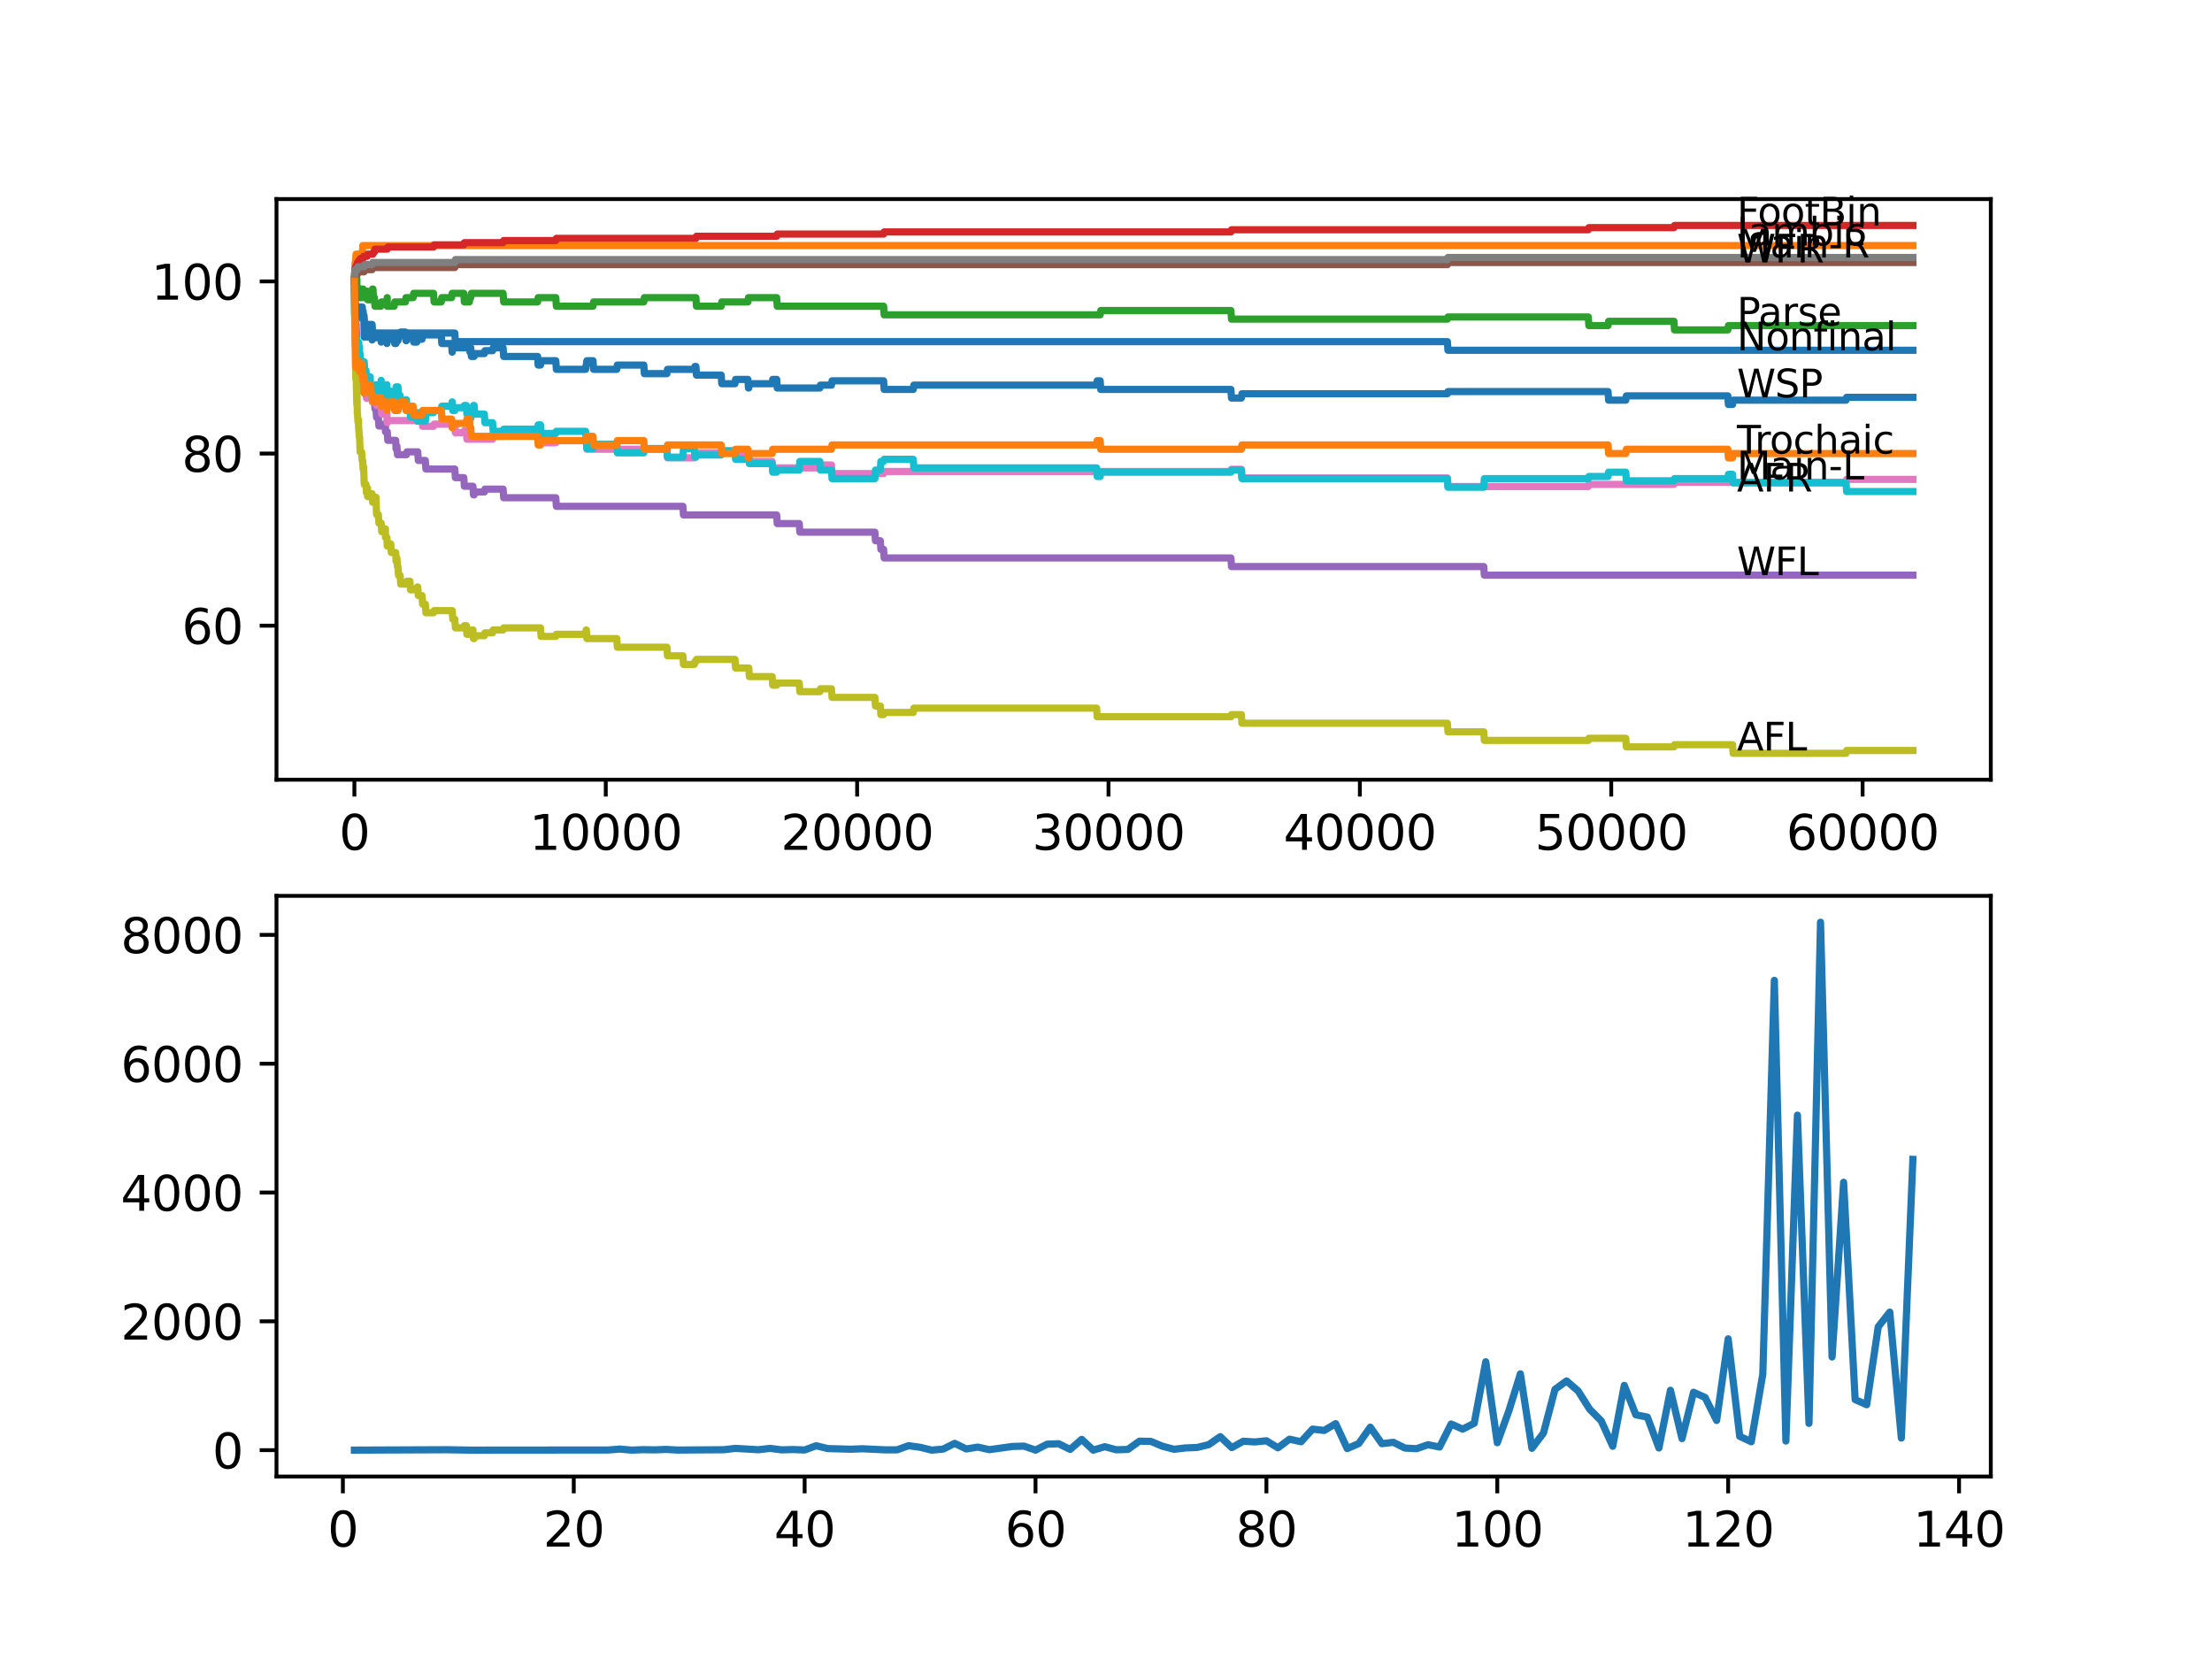 <?xml version="1.0" encoding="utf-8" standalone="no"?>
<!DOCTYPE svg PUBLIC "-//W3C//DTD SVG 1.1//EN"
  "http://www.w3.org/Graphics/SVG/1.1/DTD/svg11.dtd">
<svg xmlns:xlink="http://www.w3.org/1999/xlink" width="460.8pt" height="345.6pt" viewBox="0 0 460.8 345.6" xmlns="http://www.w3.org/2000/svg" version="1.1">
 <defs>
  <style type="text/css">*{stroke-linejoin: round; stroke-linecap: butt}</style>
 </defs>
 <g id="figure_1">
  <g id="patch_1">
   <path d="M 0 345.6 
L 460.8 345.6 
L 460.8 0 
L 0 0 
z
" style="fill: #ffffff"/>
  </g>
  <g id="axes_1">
   <g id="patch_2">
    <path d="M 57.6 162.432 
L 414.72 162.432 
L 414.72 41.472 
L 57.6 41.472 
z
" style="fill: #ffffff"/>
   </g>
   <g id="matplotlib.axis_1">
    <g id="xtick_1">
     <g id="line2d_1">
      <defs>
       <path id="m40bf2beaa7" d="M 0 0 
L 0 3.5 
" style="stroke: #000000; stroke-width: 0.8"/>
      </defs>
      <g>
       <use xlink:href="#m40bf2beaa7" x="73.827" y="162.432" style="stroke: #000000; stroke-width: 0.8"/>
      </g>
     </g>
     <g id="text_1">
      <!-- 0 -->
      <g transform="translate(70.646 177.03)scale(0.1 -0.1)">
       <defs>
        <path id="DejaVuSans-30" d="M 2034 4250 
Q 1547 4250 1301 3770 
Q 1056 3291 1056 2328 
Q 1056 1369 1301 889 
Q 1547 409 2034 409 
Q 2525 409 2770 889 
Q 3016 1369 3016 2328 
Q 3016 3291 2770 3770 
Q 2525 4250 2034 4250 
z
M 2034 4750 
Q 2819 4750 3233 4129 
Q 3647 3509 3647 2328 
Q 3647 1150 3233 529 
Q 2819 -91 2034 -91 
Q 1250 -91 836 529 
Q 422 1150 422 2328 
Q 422 3509 836 4129 
Q 1250 4750 2034 4750 
z
" transform="scale(0.016)"/>
       </defs>
       <use xlink:href="#DejaVuSans-30"/>
      </g>
     </g>
    </g>
    <g id="xtick_2">
     <g id="line2d_2">
      <g>
       <use xlink:href="#m40bf2beaa7" x="126.192" y="162.432" style="stroke: #000000; stroke-width: 0.8"/>
      </g>
     </g>
     <g id="text_2">
      <!-- 10000 -->
      <g transform="translate(110.286 177.03)scale(0.1 -0.1)">
       <defs>
        <path id="DejaVuSans-31" d="M 794 531 
L 1825 531 
L 1825 4091 
L 703 3866 
L 703 4441 
L 1819 4666 
L 2450 4666 
L 2450 531 
L 3481 531 
L 3481 0 
L 794 0 
L 794 531 
z
" transform="scale(0.016)"/>
       </defs>
       <use xlink:href="#DejaVuSans-31"/>
       <use xlink:href="#DejaVuSans-30" x="63.623"/>
       <use xlink:href="#DejaVuSans-30" x="127.246"/>
       <use xlink:href="#DejaVuSans-30" x="190.869"/>
       <use xlink:href="#DejaVuSans-30" x="254.492"/>
      </g>
     </g>
    </g>
    <g id="xtick_3">
     <g id="line2d_3">
      <g>
       <use xlink:href="#m40bf2beaa7" x="178.556" y="162.432" style="stroke: #000000; stroke-width: 0.8"/>
      </g>
     </g>
     <g id="text_3">
      <!-- 20000 -->
      <g transform="translate(162.65 177.03)scale(0.1 -0.1)">
       <defs>
        <path id="DejaVuSans-32" d="M 1228 531 
L 3431 531 
L 3431 0 
L 469 0 
L 469 531 
Q 828 903 1448 1529 
Q 2069 2156 2228 2338 
Q 2531 2678 2651 2914 
Q 2772 3150 2772 3378 
Q 2772 3750 2511 3984 
Q 2250 4219 1831 4219 
Q 1534 4219 1204 4116 
Q 875 4013 500 3803 
L 500 4441 
Q 881 4594 1212 4672 
Q 1544 4750 1819 4750 
Q 2544 4750 2975 4387 
Q 3406 4025 3406 3419 
Q 3406 3131 3298 2873 
Q 3191 2616 2906 2266 
Q 2828 2175 2409 1742 
Q 1991 1309 1228 531 
z
" transform="scale(0.016)"/>
       </defs>
       <use xlink:href="#DejaVuSans-32"/>
       <use xlink:href="#DejaVuSans-30" x="63.623"/>
       <use xlink:href="#DejaVuSans-30" x="127.246"/>
       <use xlink:href="#DejaVuSans-30" x="190.869"/>
       <use xlink:href="#DejaVuSans-30" x="254.492"/>
      </g>
     </g>
    </g>
    <g id="xtick_4">
     <g id="line2d_4">
      <g>
       <use xlink:href="#m40bf2beaa7" x="230.921" y="162.432" style="stroke: #000000; stroke-width: 0.8"/>
      </g>
     </g>
     <g id="text_4">
      <!-- 30000 -->
      <g transform="translate(215.015 177.03)scale(0.1 -0.1)">
       <defs>
        <path id="DejaVuSans-33" d="M 2597 2516 
Q 3050 2419 3304 2112 
Q 3559 1806 3559 1356 
Q 3559 666 3084 287 
Q 2609 -91 1734 -91 
Q 1441 -91 1130 -33 
Q 819 25 488 141 
L 488 750 
Q 750 597 1062 519 
Q 1375 441 1716 441 
Q 2309 441 2620 675 
Q 2931 909 2931 1356 
Q 2931 1769 2642 2001 
Q 2353 2234 1838 2234 
L 1294 2234 
L 1294 2753 
L 1863 2753 
Q 2328 2753 2575 2939 
Q 2822 3125 2822 3475 
Q 2822 3834 2567 4026 
Q 2313 4219 1838 4219 
Q 1578 4219 1281 4162 
Q 984 4106 628 3988 
L 628 4550 
Q 988 4650 1302 4700 
Q 1616 4750 1894 4750 
Q 2613 4750 3031 4423 
Q 3450 4097 3450 3541 
Q 3450 3153 3228 2886 
Q 3006 2619 2597 2516 
z
" transform="scale(0.016)"/>
       </defs>
       <use xlink:href="#DejaVuSans-33"/>
       <use xlink:href="#DejaVuSans-30" x="63.623"/>
       <use xlink:href="#DejaVuSans-30" x="127.246"/>
       <use xlink:href="#DejaVuSans-30" x="190.869"/>
       <use xlink:href="#DejaVuSans-30" x="254.492"/>
      </g>
     </g>
    </g>
    <g id="xtick_5">
     <g id="line2d_5">
      <g>
       <use xlink:href="#m40bf2beaa7" x="283.285" y="162.432" style="stroke: #000000; stroke-width: 0.8"/>
      </g>
     </g>
     <g id="text_5">
      <!-- 40000 -->
      <g transform="translate(267.379 177.03)scale(0.1 -0.1)">
       <defs>
        <path id="DejaVuSans-34" d="M 2419 4116 
L 825 1625 
L 2419 1625 
L 2419 4116 
z
M 2253 4666 
L 3047 4666 
L 3047 1625 
L 3713 1625 
L 3713 1100 
L 3047 1100 
L 3047 0 
L 2419 0 
L 2419 1100 
L 313 1100 
L 313 1709 
L 2253 4666 
z
" transform="scale(0.016)"/>
       </defs>
       <use xlink:href="#DejaVuSans-34"/>
       <use xlink:href="#DejaVuSans-30" x="63.623"/>
       <use xlink:href="#DejaVuSans-30" x="127.246"/>
       <use xlink:href="#DejaVuSans-30" x="190.869"/>
       <use xlink:href="#DejaVuSans-30" x="254.492"/>
      </g>
     </g>
    </g>
    <g id="xtick_6">
     <g id="line2d_6">
      <g>
       <use xlink:href="#m40bf2beaa7" x="335.65" y="162.432" style="stroke: #000000; stroke-width: 0.8"/>
      </g>
     </g>
     <g id="text_6">
      <!-- 50000 -->
      <g transform="translate(319.744 177.03)scale(0.1 -0.1)">
       <defs>
        <path id="DejaVuSans-35" d="M 691 4666 
L 3169 4666 
L 3169 4134 
L 1269 4134 
L 1269 2991 
Q 1406 3038 1543 3061 
Q 1681 3084 1819 3084 
Q 2600 3084 3056 2656 
Q 3513 2228 3513 1497 
Q 3513 744 3044 326 
Q 2575 -91 1722 -91 
Q 1428 -91 1123 -41 
Q 819 9 494 109 
L 494 744 
Q 775 591 1075 516 
Q 1375 441 1709 441 
Q 2250 441 2565 725 
Q 2881 1009 2881 1497 
Q 2881 1984 2565 2268 
Q 2250 2553 1709 2553 
Q 1456 2553 1204 2497 
Q 953 2441 691 2322 
L 691 4666 
z
" transform="scale(0.016)"/>
       </defs>
       <use xlink:href="#DejaVuSans-35"/>
       <use xlink:href="#DejaVuSans-30" x="63.623"/>
       <use xlink:href="#DejaVuSans-30" x="127.246"/>
       <use xlink:href="#DejaVuSans-30" x="190.869"/>
       <use xlink:href="#DejaVuSans-30" x="254.492"/>
      </g>
     </g>
    </g>
    <g id="xtick_7">
     <g id="line2d_7">
      <g>
       <use xlink:href="#m40bf2beaa7" x="388.014" y="162.432" style="stroke: #000000; stroke-width: 0.8"/>
      </g>
     </g>
     <g id="text_7">
      <!-- 60000 -->
      <g transform="translate(372.108 177.03)scale(0.1 -0.1)">
       <defs>
        <path id="DejaVuSans-36" d="M 2113 2584 
Q 1688 2584 1439 2293 
Q 1191 2003 1191 1497 
Q 1191 994 1439 701 
Q 1688 409 2113 409 
Q 2538 409 2786 701 
Q 3034 994 3034 1497 
Q 3034 2003 2786 2293 
Q 2538 2584 2113 2584 
z
M 3366 4563 
L 3366 3988 
Q 3128 4100 2886 4159 
Q 2644 4219 2406 4219 
Q 1781 4219 1451 3797 
Q 1122 3375 1075 2522 
Q 1259 2794 1537 2939 
Q 1816 3084 2150 3084 
Q 2853 3084 3261 2657 
Q 3669 2231 3669 1497 
Q 3669 778 3244 343 
Q 2819 -91 2113 -91 
Q 1303 -91 875 529 
Q 447 1150 447 2328 
Q 447 3434 972 4092 
Q 1497 4750 2381 4750 
Q 2619 4750 2861 4703 
Q 3103 4656 3366 4563 
z
" transform="scale(0.016)"/>
       </defs>
       <use xlink:href="#DejaVuSans-36"/>
       <use xlink:href="#DejaVuSans-30" x="63.623"/>
       <use xlink:href="#DejaVuSans-30" x="127.246"/>
       <use xlink:href="#DejaVuSans-30" x="190.869"/>
       <use xlink:href="#DejaVuSans-30" x="254.492"/>
      </g>
     </g>
    </g>
   </g>
   <g id="matplotlib.axis_2">
    <g id="ytick_1">
     <g id="line2d_8">
      <defs>
       <path id="m6f745fd9a1" d="M 0 0 
L -3.5 0 
" style="stroke: #000000; stroke-width: 0.8"/>
      </defs>
      <g>
       <use xlink:href="#m6f745fd9a1" x="57.6" y="130.339" style="stroke: #000000; stroke-width: 0.8"/>
      </g>
     </g>
     <g id="text_8">
      <!-- 60 -->
      <g transform="translate(37.875 134.139)scale(0.1 -0.1)">
       <use xlink:href="#DejaVuSans-36"/>
       <use xlink:href="#DejaVuSans-30" x="63.623"/>
      </g>
     </g>
    </g>
    <g id="ytick_2">
     <g id="line2d_9">
      <g>
       <use xlink:href="#m6f745fd9a1" x="57.6" y="94.482" style="stroke: #000000; stroke-width: 0.8"/>
      </g>
     </g>
     <g id="text_9">
      <!-- 80 -->
      <g transform="translate(37.875 98.281)scale(0.1 -0.1)">
       <defs>
        <path id="DejaVuSans-38" d="M 2034 2216 
Q 1584 2216 1326 1975 
Q 1069 1734 1069 1313 
Q 1069 891 1326 650 
Q 1584 409 2034 409 
Q 2484 409 2743 651 
Q 3003 894 3003 1313 
Q 3003 1734 2745 1975 
Q 2488 2216 2034 2216 
z
M 1403 2484 
Q 997 2584 770 2862 
Q 544 3141 544 3541 
Q 544 4100 942 4425 
Q 1341 4750 2034 4750 
Q 2731 4750 3128 4425 
Q 3525 4100 3525 3541 
Q 3525 3141 3298 2862 
Q 3072 2584 2669 2484 
Q 3125 2378 3379 2068 
Q 3634 1759 3634 1313 
Q 3634 634 3220 271 
Q 2806 -91 2034 -91 
Q 1263 -91 848 271 
Q 434 634 434 1313 
Q 434 1759 690 2068 
Q 947 2378 1403 2484 
z
M 1172 3481 
Q 1172 3119 1398 2916 
Q 1625 2713 2034 2713 
Q 2441 2713 2670 2916 
Q 2900 3119 2900 3481 
Q 2900 3844 2670 4047 
Q 2441 4250 2034 4250 
Q 1625 4250 1398 4047 
Q 1172 3844 1172 3481 
z
" transform="scale(0.016)"/>
       </defs>
       <use xlink:href="#DejaVuSans-38"/>
       <use xlink:href="#DejaVuSans-30" x="63.623"/>
      </g>
     </g>
    </g>
    <g id="ytick_3">
     <g id="line2d_10">
      <g>
       <use xlink:href="#m6f745fd9a1" x="57.6" y="58.624" style="stroke: #000000; stroke-width: 0.8"/>
      </g>
     </g>
     <g id="text_10">
      <!-- 100 -->
      <g transform="translate(31.512 62.423)scale(0.1 -0.1)">
       <use xlink:href="#DejaVuSans-31"/>
       <use xlink:href="#DejaVuSans-30" x="63.623"/>
       <use xlink:href="#DejaVuSans-30" x="127.246"/>
      </g>
     </g>
    </g>
   </g>
   <g id="line2d_11">
    <path d="M 73.833 58.176 
L 73.843 58.176 
L 73.859 56.98 
L 73.869 60.566 
L 73.937 58.624 
L 74.063 66.333 
L 74.068 65.736 
L 74.074 65.736 
L 74.095 67.529 
L 74.184 65.736 
L 74.246 65.736 
L 74.273 64.839 
L 74.278 66.632 
L 74.351 66.035 
L 74.372 66.035 
L 74.493 64.54 
L 74.733 64.54 
L 74.849 63.943 
L 74.88 63.943 
L 74.906 65.736 
L 74.99 63.943 
L 75.466 63.943 
L 75.566 65.736 
L 75.576 64.839 
L 75.645 64.839 
L 75.76 66.632 
L 75.817 66.632 
L 75.87 70.218 
L 75.933 69.321 
L 76.236 69.321 
L 76.351 68.425 
L 76.472 68.425 
L 76.477 70.218 
L 76.582 69.62 
L 77.221 69.62 
L 77.336 69.023 
L 77.472 69.023 
L 77.514 70.816 
L 77.582 70.367 
L 78.331 70.367 
L 78.446 69.471 
L 79.341 69.471 
L 79.404 71.264 
L 79.451 70.367 
L 80.284 70.367 
L 80.399 69.77 
L 80.572 69.77 
L 80.603 71.563 
L 80.682 70.666 
L 81.399 70.666 
L 81.515 69.77 
L 82.112 69.77 
L 82.227 71.563 
L 82.504 71.563 
L 82.619 70.965 
L 82.907 70.965 
L 83.023 70.069 
L 83.358 70.069 
L 83.473 69.172 
L 84.457 69.172 
L 84.573 70.965 
L 84.667 70.965 
L 84.782 70.367 
L 85.395 70.367 
L 85.51 69.471 
L 86.065 69.471 
L 86.18 71.264 
L 86.83 71.264 
L 86.945 70.666 
L 87.919 70.666 
L 88.034 69.77 
L 91.919 69.77 
L 92.035 71.563 
L 94.077 71.563 
L 94.192 73.355 
L 94.208 73.355 
L 94.323 72.459 
L 97.145 72.459 
L 97.261 71.563 
L 97.784 71.563 
L 97.899 73.355 
L 97.957 73.355 
L 98.072 72.459 
L 98.077 72.459 
L 98.193 74.252 
L 98.779 74.252 
L 98.894 73.654 
L 100.905 73.654 
L 101.02 73.057 
L 102.617 73.057 
L 102.733 72.459 
L 104.806 72.459 
L 104.922 74.252 
L 111.991 74.252 
L 112.106 76.045 
L 112.598 76.045 
L 112.713 75.148 
L 115.787 75.148 
L 115.902 76.941 
L 121.992 76.941 
L 122.108 76.045 
L 122.144 76.045 
L 122.259 75.148 
L 123.537 75.148 
L 123.652 76.941 
L 128.486 76.941 
L 128.601 76.045 
L 134.115 76.045 
L 134.23 77.838 
L 138.932 77.838 
L 139.047 76.941 
L 144.65 76.941 
L 144.766 76.344 
L 144.97 76.344 
L 145.085 78.137 
L 150.238 78.137 
L 150.353 79.929 
L 153.113 79.929 
L 153.228 79.033 
L 155.804 79.033 
L 155.919 80.826 
L 155.982 80.826 
L 156.097 79.929 
L 160.852 79.929 
L 160.967 79.033 
L 161.795 79.033 
L 161.91 80.826 
L 170.791 80.826 
L 170.906 80.228 
L 173.21 80.228 
L 173.325 79.332 
L 184.07 79.332 
L 184.186 81.125 
L 190.249 81.125 
L 190.365 80.228 
L 228.444 80.228 
L 228.559 79.332 
L 229.188 79.332 
L 229.303 81.125 
L 256.422 81.125 
L 256.538 82.918 
L 258.601 82.918 
L 258.716 82.021 
L 301.519 82.021 
L 301.634 81.573 
L 334.985 81.573 
L 335.1 83.366 
L 338.682 83.366 
L 338.797 82.469 
L 359.942 82.469 
L 360.057 84.262 
L 360.926 84.262 
L 361.041 83.366 
L 384.569 83.366 
L 384.684 82.768 
L 398.487 82.768 
L 398.487 82.768 
" clip-path="url(#p1f3362c471)" style="fill: none; stroke: #1f77b4; stroke-width: 1.5; stroke-linecap: square"/>
   </g>
   <g id="line2d_12">
    <path d="M 73.833 58.176 
L 73.979 54.739 
L 74.058 54.739 
L 74.173 52.946 
L 75.466 52.946 
L 75.582 51.154 
L 398.487 51.154 
L 398.487 51.154 
" clip-path="url(#p1f3362c471)" style="fill: none; stroke: #ff7f0e; stroke-width: 1.5; stroke-linecap: square"/>
   </g>
   <g id="line2d_13">
    <path d="M 73.833 58.176 
L 73.843 58.176 
L 73.937 57.578 
L 73.943 59.371 
L 73.974 61.702 
L 74.068 58.116 
L 74.074 58.116 
L 74.095 59.909 
L 74.184 59.012 
L 74.273 59.012 
L 74.346 58.116 
L 74.351 59.909 
L 74.377 59.909 
L 74.608 59.909 
L 74.723 61.702 
L 74.733 61.702 
L 74.849 61.104 
L 74.88 61.104 
L 74.959 60.208 
L 74.964 62.001 
L 74.985 62.001 
L 75.336 62.001 
L 75.451 60.208 
L 75.645 60.208 
L 75.76 62.001 
L 75.817 62.001 
L 75.933 60.656 
L 76.472 60.656 
L 76.587 62.449 
L 77.121 62.449 
L 77.236 61.552 
L 77.472 61.552 
L 77.587 60.208 
L 77.692 60.208 
L 77.807 62.001 
L 77.996 62.001 
L 78.111 63.793 
L 79.341 63.793 
L 79.457 62.897 
L 80.572 62.897 
L 80.666 62.001 
L 80.672 63.793 
L 80.677 63.793 
L 82.112 63.793 
L 82.227 62.897 
L 84.457 62.897 
L 84.573 62.001 
L 86.065 62.001 
L 86.18 61.104 
L 90.317 61.104 
L 90.432 62.897 
L 91.919 62.897 
L 92.035 62.001 
L 94.077 62.001 
L 94.192 61.104 
L 96.617 61.104 
L 96.732 62.897 
L 97.784 62.897 
L 97.899 62.001 
L 98.077 62.001 
L 98.193 61.104 
L 104.806 61.104 
L 104.922 62.897 
L 111.991 62.897 
L 112.106 62.001 
L 115.787 62.001 
L 115.902 63.793 
L 123.537 63.793 
L 123.652 62.897 
L 134.115 62.897 
L 134.23 62.001 
L 144.97 62.001 
L 145.085 63.793 
L 150.238 63.793 
L 150.353 62.897 
L 155.804 62.897 
L 155.919 62.001 
L 161.795 62.001 
L 161.91 63.793 
L 184.07 63.793 
L 184.186 65.586 
L 229.188 65.586 
L 229.303 64.69 
L 256.422 64.69 
L 256.538 66.483 
L 301.519 66.483 
L 301.634 66.035 
L 330.874 66.035 
L 330.989 67.827 
L 334.985 67.827 
L 335.1 66.931 
L 348.715 66.931 
L 348.83 68.724 
L 359.942 68.724 
L 360.057 67.827 
L 398.487 67.827 
L 398.487 67.827 
" clip-path="url(#p1f3362c471)" style="fill: none; stroke: #2ca02c; stroke-width: 1.5; stroke-linecap: square"/>
   </g>
   <g id="line2d_14">
    <path d="M 73.833 58.624 
L 73.869 58.624 
L 74.011 55.785 
L 74.074 55.785 
L 74.189 55.337 
L 74.346 55.337 
L 74.461 54.739 
L 74.608 54.739 
L 74.723 54.291 
L 74.959 54.291 
L 75.074 53.843 
L 75.645 53.843 
L 75.76 53.395 
L 76.472 53.395 
L 76.587 52.946 
L 77.692 52.946 
L 77.807 52.498 
L 77.996 52.498 
L 78.111 51.901 
L 80.666 51.901 
L 80.781 51.452 
L 90.317 51.452 
L 90.432 51.004 
L 96.617 51.004 
L 96.732 50.556 
L 104.806 50.556 
L 104.922 50.108 
L 115.787 50.108 
L 115.902 49.66 
L 144.97 49.66 
L 145.085 49.211 
L 161.795 49.211 
L 161.91 48.763 
L 184.07 48.763 
L 184.186 48.315 
L 256.422 48.315 
L 256.538 47.867 
L 330.874 47.867 
L 330.989 47.418 
L 348.715 47.418 
L 348.83 46.97 
L 398.487 46.97 
L 398.487 46.97 
" clip-path="url(#p1f3362c471)" style="fill: none; stroke: #d62728; stroke-width: 1.5; stroke-linecap: square"/>
   </g>
   <g id="line2d_15">
    <path d="M 73.833 60.417 
L 73.943 65.198 
L 73.953 64.839 
L 73.969 64.839 
L 74.084 67.529 
L 74.199 67.529 
L 74.32 71.114 
L 74.346 71.114 
L 74.466 75.895 
L 74.697 75.895 
L 74.733 77.688 
L 74.807 77.091 
L 74.959 77.091 
L 75.074 78.884 
L 75.76 78.884 
L 75.875 80.676 
L 76.566 80.676 
L 76.681 82.469 
L 77.121 82.469 
L 77.236 81.573 
L 77.692 81.573 
L 77.807 83.366 
L 77.996 83.366 
L 78.111 85.159 
L 78.326 85.159 
L 78.441 86.952 
L 78.818 86.952 
L 78.933 88.744 
L 80.284 88.744 
L 80.289 88.147 
L 80.295 89.94 
L 80.384 89.94 
L 80.666 89.94 
L 80.781 91.733 
L 82.431 91.733 
L 82.504 93.525 
L 82.541 92.928 
L 82.688 92.928 
L 82.803 94.721 
L 84.667 94.721 
L 84.782 94.123 
L 87.023 94.123 
L 87.139 95.916 
L 88.605 95.916 
L 88.72 97.709 
L 94.747 97.709 
L 94.862 99.502 
L 96.617 99.502 
L 96.732 101.295 
L 98.523 101.295 
L 98.638 103.087 
L 98.779 103.087 
L 98.894 102.49 
L 100.905 102.49 
L 101.02 101.892 
L 104.806 101.892 
L 104.922 103.685 
L 115.787 103.685 
L 115.902 105.478 
L 142.263 105.478 
L 142.378 107.271 
L 161.795 107.271 
L 161.91 109.064 
L 166.502 109.064 
L 166.617 110.857 
L 182.259 110.857 
L 182.374 112.65 
L 183.384 112.65 
L 183.5 114.442 
L 184.07 114.442 
L 184.186 116.235 
L 256.422 116.235 
L 256.538 118.028 
L 309.096 118.028 
L 309.211 119.821 
L 398.487 119.821 
L 398.487 119.821 
" clip-path="url(#p1f3362c471)" style="fill: none; stroke: #9467bd; stroke-width: 1.5; stroke-linecap: square"/>
   </g>
   <g id="line2d_16">
    <path d="M 73.833 58.624 
L 73.958 57.22 
L 74.424 57.22 
L 74.54 56.622 
L 75.844 56.622 
L 75.959 56.174 
L 77.514 56.174 
L 77.629 55.725 
L 94.747 55.725 
L 94.862 55.128 
L 301.519 55.128 
L 301.634 54.68 
L 398.487 54.68 
L 398.487 54.68 
" clip-path="url(#p1f3362c471)" style="fill: none; stroke: #8c564b; stroke-width: 1.5; stroke-linecap: square"/>
   </g>
   <g id="line2d_17">
    <path d="M 73.833 60.417 
L 73.953 68.485 
L 73.964 68.037 
L 74 68.037 
L 74.126 74.162 
L 74.246 74.162 
L 74.335 75.955 
L 74.356 75.358 
L 74.424 75.358 
L 74.545 78.943 
L 74.608 78.943 
L 74.723 78.495 
L 74.733 78.495 
L 74.849 80.288 
L 74.959 80.288 
L 75.074 79.84 
L 75.566 79.84 
L 75.645 81.633 
L 75.676 81.184 
L 76.236 81.184 
L 76.351 82.977 
L 76.472 82.977 
L 76.592 81.931 
L 77.221 81.931 
L 77.336 81.334 
L 77.514 81.334 
L 77.629 83.127 
L 77.692 83.127 
L 77.807 82.678 
L 78.331 82.678 
L 78.446 84.471 
L 79.404 84.471 
L 79.52 86.264 
L 80.603 86.264 
L 80.666 88.057 
L 80.713 87.609 
L 86.83 87.609 
L 86.945 87.011 
L 87.919 87.011 
L 88.034 88.804 
L 90.317 88.804 
L 90.432 88.356 
L 94.747 88.356 
L 94.862 90.149 
L 96.617 90.149 
L 96.732 89.701 
L 97.145 89.701 
L 97.261 91.494 
L 102.617 91.494 
L 102.733 90.896 
L 104.806 90.896 
L 104.922 90.448 
L 112.598 90.448 
L 112.713 92.241 
L 115.787 92.241 
L 115.902 91.792 
L 122.144 91.792 
L 122.259 93.585 
L 138.932 93.585 
L 139.047 95.378 
L 144.65 95.378 
L 144.766 94.78 
L 144.97 94.78 
L 145.085 94.332 
L 155.982 94.332 
L 156.097 96.125 
L 160.852 96.125 
L 160.967 97.918 
L 161.795 97.918 
L 161.91 97.47 
L 170.791 97.47 
L 170.906 96.872 
L 173.21 96.872 
L 173.325 98.665 
L 184.07 98.665 
L 184.186 98.217 
L 256.422 98.217 
L 256.538 97.769 
L 258.601 97.769 
L 258.716 99.561 
L 301.519 99.561 
L 301.634 101.354 
L 330.874 101.354 
L 330.989 100.906 
L 348.715 100.906 
L 348.83 100.458 
L 384.569 100.458 
L 384.684 99.86 
L 398.487 99.86 
L 398.487 99.86 
" clip-path="url(#p1f3362c471)" style="fill: none; stroke: #e377c2; stroke-width: 1.5; stroke-linecap: square"/>
   </g>
   <g id="line2d_18">
    <path d="M 73.833 58.176 
L 73.964 56.174 
L 74.424 56.174 
L 74.54 55.576 
L 75.844 55.576 
L 75.959 55.128 
L 77.514 55.128 
L 77.629 54.68 
L 94.747 54.68 
L 94.862 54.082 
L 301.519 54.082 
L 301.634 53.634 
L 398.487 53.634 
L 398.487 53.634 
" clip-path="url(#p1f3362c471)" style="fill: none; stroke: #7f7f7f; stroke-width: 1.5; stroke-linecap: square"/>
   </g>
   <g id="line2d_19">
    <path d="M 73.833 60.417 
L 73.953 72.071 
L 73.974 71.622 
L 73.995 71.622 
L 74 71.025 
L 74.047 76.403 
L 74.068 75.806 
L 74.074 75.806 
L 74.095 75.358 
L 74.115 78.943 
L 74.147 78.943 
L 74.199 78.943 
L 74.325 84.322 
L 74.335 84.322 
L 74.393 82.529 
L 74.43 86.115 
L 74.461 86.115 
L 74.576 87.908 
L 74.608 87.908 
L 74.697 87.46 
L 74.702 89.252 
L 74.733 89.252 
L 74.849 91.045 
L 74.906 91.045 
L 75.021 94.183 
L 75.336 94.183 
L 75.451 95.976 
L 75.566 95.976 
L 75.645 97.769 
L 75.676 97.32 
L 75.76 97.32 
L 75.88 100.906 
L 76.236 100.906 
L 76.351 102.699 
L 76.472 102.699 
L 76.566 101.653 
L 76.571 103.446 
L 77.221 103.446 
L 77.336 102.848 
L 77.514 102.848 
L 77.629 104.641 
L 77.692 104.641 
L 77.807 104.193 
L 77.996 104.193 
L 78.111 103.595 
L 78.326 103.595 
L 78.446 107.181 
L 78.818 107.181 
L 78.933 108.974 
L 79.404 108.974 
L 79.52 110.767 
L 80.284 110.767 
L 80.289 110.169 
L 80.295 111.962 
L 80.384 111.962 
L 80.603 111.962 
L 80.666 113.755 
L 80.713 113.307 
L 81.399 113.307 
L 81.515 115.1 
L 82.431 115.1 
L 82.504 116.893 
L 82.541 116.295 
L 82.688 116.295 
L 82.803 118.088 
L 82.907 118.088 
L 83.023 119.881 
L 83.358 119.881 
L 83.473 121.674 
L 84.667 121.674 
L 84.782 121.076 
L 85.395 121.076 
L 85.51 122.869 
L 86.83 122.869 
L 86.945 122.271 
L 87.023 122.271 
L 87.139 124.064 
L 87.919 124.064 
L 88.034 125.857 
L 88.605 125.857 
L 88.72 127.65 
L 90.317 127.65 
L 90.432 127.202 
L 94.208 127.202 
L 94.323 128.995 
L 94.747 128.995 
L 94.862 130.788 
L 96.617 130.788 
L 96.732 130.339 
L 97.145 130.339 
L 97.261 132.132 
L 97.957 132.132 
L 98.072 131.236 
L 98.523 131.236 
L 98.638 133.029 
L 98.779 133.029 
L 98.894 132.431 
L 100.905 132.431 
L 101.02 131.833 
L 102.617 131.833 
L 102.733 131.236 
L 104.806 131.236 
L 104.922 130.788 
L 112.598 130.788 
L 112.713 132.58 
L 115.787 132.58 
L 115.902 132.132 
L 121.992 132.132 
L 122.108 131.236 
L 122.144 131.236 
L 122.259 133.029 
L 128.486 133.029 
L 128.601 134.822 
L 138.932 134.822 
L 139.047 136.614 
L 142.263 136.614 
L 142.378 138.407 
L 144.65 138.407 
L 144.766 137.81 
L 144.97 137.81 
L 145.085 137.361 
L 153.113 137.361 
L 153.228 139.154 
L 155.982 139.154 
L 156.097 140.947 
L 160.852 140.947 
L 160.967 142.74 
L 161.795 142.74 
L 161.91 142.292 
L 166.502 142.292 
L 166.617 144.085 
L 170.791 144.085 
L 170.906 143.487 
L 173.21 143.487 
L 173.325 145.28 
L 182.259 145.28 
L 182.374 147.073 
L 183.384 147.073 
L 183.5 148.866 
L 184.07 148.866 
L 184.186 148.418 
L 190.249 148.418 
L 190.365 147.521 
L 228.444 147.521 
L 228.559 149.314 
L 256.422 149.314 
L 256.538 148.866 
L 258.601 148.866 
L 258.716 150.659 
L 301.519 150.659 
L 301.634 152.452 
L 309.096 152.452 
L 309.211 154.244 
L 330.874 154.244 
L 330.989 153.796 
L 338.682 153.796 
L 338.797 155.589 
L 348.715 155.589 
L 348.83 155.141 
L 360.926 155.141 
L 361.041 156.934 
L 384.569 156.934 
L 384.684 156.336 
L 398.487 156.336 
L 398.487 156.336 
" clip-path="url(#p1f3362c471)" style="fill: none; stroke: #bcbd22; stroke-width: 1.5; stroke-linecap: square"/>
   </g>
   <g id="line2d_20">
    <path d="M 73.833 60.417 
L 73.843 59.969 
L 73.875 64.75 
L 73.948 67.29 
L 73.985 65.048 
L 73.995 65.048 
L 74 64.451 
L 74.047 68.933 
L 74.063 68.933 
L 74.184 73.863 
L 74.199 73.863 
L 74.246 70.278 
L 74.314 71.174 
L 74.335 71.174 
L 74.393 74.162 
L 74.445 71.772 
L 74.461 71.772 
L 74.576 73.565 
L 74.608 73.565 
L 74.733 71.324 
L 74.849 73.116 
L 74.88 73.116 
L 74.906 72.22 
L 74.911 74.013 
L 74.974 73.565 
L 75.089 75.358 
L 75.336 75.358 
L 75.451 77.15 
L 75.566 77.15 
L 75.645 78.943 
L 75.676 78.495 
L 75.76 78.495 
L 75.87 75.358 
L 75.985 77.15 
L 76.236 77.15 
L 76.351 78.943 
L 76.472 78.943 
L 76.482 80.288 
L 76.587 78.495 
L 77.121 78.495 
L 77.242 82.081 
L 77.472 82.081 
L 77.514 81.184 
L 77.519 82.977 
L 77.577 82.977 
L 77.692 82.977 
L 77.807 82.529 
L 77.996 82.529 
L 78.111 81.931 
L 78.326 81.931 
L 78.331 80.139 
L 78.436 81.931 
L 78.818 81.931 
L 78.933 80.139 
L 79.341 80.139 
L 79.404 79.242 
L 79.41 81.035 
L 79.446 81.035 
L 80.284 81.035 
L 80.289 82.828 
L 80.394 81.035 
L 80.572 81.035 
L 80.603 80.139 
L 80.609 81.931 
L 80.677 81.483 
L 81.399 81.483 
L 81.515 83.276 
L 82.112 83.276 
L 82.227 82.38 
L 82.431 82.38 
L 82.504 80.587 
L 82.541 82.38 
L 82.688 82.38 
L 82.803 80.587 
L 82.907 80.587 
L 83.023 82.38 
L 83.358 82.38 
L 83.473 84.173 
L 84.457 84.173 
L 84.573 83.276 
L 84.667 83.276 
L 84.782 85.069 
L 85.395 85.069 
L 85.51 86.862 
L 86.065 86.862 
L 86.18 85.965 
L 86.83 85.965 
L 86.945 87.758 
L 87.023 87.758 
L 87.139 85.965 
L 87.919 85.965 
L 88.034 87.758 
L 88.605 87.758 
L 88.72 85.965 
L 90.317 85.965 
L 90.432 85.517 
L 91.919 85.517 
L 92.035 84.621 
L 94.077 84.621 
L 94.192 83.724 
L 94.208 83.724 
L 94.323 85.517 
L 94.747 85.517 
L 94.862 84.92 
L 96.617 84.92 
L 96.732 84.471 
L 97.145 84.471 
L 97.261 86.264 
L 97.784 86.264 
L 97.899 85.368 
L 97.957 85.368 
L 98.072 87.161 
L 98.077 87.161 
L 98.193 86.264 
L 98.523 86.264 
L 98.638 84.471 
L 98.779 84.471 
L 98.894 86.264 
L 100.905 86.264 
L 101.02 88.057 
L 102.617 88.057 
L 102.733 89.85 
L 104.806 89.85 
L 104.922 89.402 
L 111.991 89.402 
L 112.106 88.505 
L 112.598 88.505 
L 112.713 90.298 
L 115.787 90.298 
L 115.902 89.85 
L 121.992 89.85 
L 122.108 91.643 
L 122.144 91.643 
L 122.259 93.436 
L 123.537 93.436 
L 123.652 92.539 
L 128.486 92.539 
L 128.601 94.332 
L 134.115 94.332 
L 134.23 93.436 
L 138.932 93.436 
L 139.047 95.229 
L 142.263 95.229 
L 142.378 93.436 
L 144.65 93.436 
L 144.766 95.229 
L 144.97 95.229 
L 145.085 94.78 
L 150.238 94.78 
L 150.353 93.884 
L 153.113 93.884 
L 153.228 95.677 
L 155.804 95.677 
L 155.919 94.78 
L 155.982 94.78 
L 156.097 96.573 
L 160.852 96.573 
L 160.967 98.366 
L 161.795 98.366 
L 161.91 97.918 
L 166.502 97.918 
L 166.617 96.125 
L 170.791 96.125 
L 170.906 97.918 
L 173.21 97.918 
L 173.325 99.711 
L 182.259 99.711 
L 182.374 97.918 
L 183.384 97.918 
L 183.5 96.125 
L 184.07 96.125 
L 184.186 95.677 
L 190.249 95.677 
L 190.365 97.47 
L 228.444 97.47 
L 228.559 99.263 
L 229.188 99.263 
L 229.303 98.366 
L 256.422 98.366 
L 256.538 97.918 
L 258.601 97.918 
L 258.716 99.711 
L 301.519 99.711 
L 301.634 101.504 
L 309.096 101.504 
L 309.211 99.711 
L 330.874 99.711 
L 330.989 99.263 
L 334.985 99.263 
L 335.1 98.366 
L 338.682 98.366 
L 338.797 100.159 
L 348.715 100.159 
L 348.83 99.711 
L 359.942 99.711 
L 360.057 98.814 
L 360.926 98.814 
L 361.041 100.607 
L 384.569 100.607 
L 384.684 102.4 
L 398.487 102.4 
L 398.487 102.4 
" clip-path="url(#p1f3362c471)" style="fill: none; stroke: #17becf; stroke-width: 1.5; stroke-linecap: square"/>
   </g>
   <g id="line2d_21">
    <path d="M 73.833 58.624 
L 73.958 64.003 
L 74.424 64.003 
L 74.54 65.795 
L 75.844 65.795 
L 75.959 67.588 
L 77.514 67.588 
L 77.629 69.381 
L 94.747 69.381 
L 94.862 71.174 
L 301.519 71.174 
L 301.634 72.967 
L 398.487 72.967 
L 398.487 72.967 
" clip-path="url(#p1f3362c471)" style="fill: none; stroke: #1f77b4; stroke-width: 1.5; stroke-linecap: square"/>
   </g>
   <g id="line2d_22">
    <path d="M 73.833 58.624 
L 73.969 68.485 
L 73.995 68.485 
L 74.11 76.553 
L 74.126 75.656 
L 74.246 75.656 
L 74.273 74.76 
L 74.278 76.553 
L 74.351 76.553 
L 74.461 76.553 
L 74.576 75.656 
L 74.88 75.656 
L 74.906 77.449 
L 74.99 75.656 
L 75.336 75.656 
L 75.451 77.449 
L 75.466 77.449 
L 75.566 79.242 
L 75.576 78.346 
L 75.817 78.346 
L 75.87 81.931 
L 75.933 81.035 
L 76.236 81.035 
L 76.351 80.139 
L 77.121 80.139 
L 77.236 81.931 
L 77.472 81.931 
L 77.587 83.724 
L 78.331 83.724 
L 78.446 82.828 
L 79.341 82.828 
L 79.404 84.621 
L 79.451 83.724 
L 80.572 83.724 
L 80.603 85.517 
L 80.682 84.621 
L 81.399 84.621 
L 81.515 83.724 
L 82.112 83.724 
L 82.227 85.517 
L 82.907 85.517 
L 83.023 84.621 
L 83.358 84.621 
L 83.473 83.724 
L 84.457 83.724 
L 84.573 85.517 
L 85.395 85.517 
L 85.51 84.621 
L 86.065 84.621 
L 86.18 86.414 
L 87.919 86.414 
L 88.034 85.517 
L 91.919 85.517 
L 92.035 87.31 
L 94.077 87.31 
L 94.192 89.103 
L 94.208 89.103 
L 94.323 88.207 
L 97.145 88.207 
L 97.261 87.31 
L 97.784 87.31 
L 97.899 89.103 
L 98.077 89.103 
L 98.193 90.896 
L 111.991 90.896 
L 112.106 92.689 
L 112.598 92.689 
L 112.713 91.792 
L 122.144 91.792 
L 122.259 90.896 
L 123.537 90.896 
L 123.652 92.689 
L 128.486 92.689 
L 128.601 91.792 
L 134.115 91.792 
L 134.23 93.585 
L 138.932 93.585 
L 139.047 92.689 
L 150.238 92.689 
L 150.353 94.482 
L 153.113 94.482 
L 153.228 93.585 
L 155.804 93.585 
L 155.919 95.378 
L 155.982 95.378 
L 156.097 94.482 
L 160.852 94.482 
L 160.967 93.585 
L 173.21 93.585 
L 173.325 92.689 
L 228.444 92.689 
L 228.559 91.792 
L 229.188 91.792 
L 229.303 93.585 
L 258.601 93.585 
L 258.716 92.689 
L 334.985 92.689 
L 335.1 94.482 
L 338.682 94.482 
L 338.797 93.585 
L 359.942 93.585 
L 360.057 95.378 
L 360.926 95.378 
L 361.041 94.482 
L 398.487 94.482 
L 398.487 94.482 
" clip-path="url(#p1f3362c471)" style="fill: none; stroke: #ff7f0e; stroke-width: 1.5; stroke-linecap: square"/>
   </g>
   <g id="patch_3">
    <path d="M 57.6 162.432 
L 57.6 41.472 
" style="fill: none; stroke: #000000; stroke-width: 0.8; stroke-linejoin: miter; stroke-linecap: square"/>
   </g>
   <g id="patch_4">
    <path d="M 414.72 162.432 
L 414.72 41.472 
" style="fill: none; stroke: #000000; stroke-width: 0.8; stroke-linejoin: miter; stroke-linecap: square"/>
   </g>
   <g id="patch_5">
    <path d="M 57.6 162.432 
L 414.72 162.432 
" style="fill: none; stroke: #000000; stroke-width: 0.8; stroke-linejoin: miter; stroke-linecap: square"/>
   </g>
   <g id="patch_6">
    <path d="M 57.6 41.472 
L 414.72 41.472 
" style="fill: none; stroke: #000000; stroke-width: 0.8; stroke-linejoin: miter; stroke-linecap: square"/>
   </g>
   <g id="text_11">
    <!-- WSP -->
    <g transform="translate(361.832 82.768)scale(0.08 -0.08)">
     <defs>
      <path id="DejaVuSans-57" d="M 213 4666 
L 850 4666 
L 1831 722 
L 2809 4666 
L 3519 4666 
L 4500 722 
L 5478 4666 
L 6119 4666 
L 4947 0 
L 4153 0 
L 3169 4050 
L 2175 0 
L 1381 0 
L 213 4666 
z
" transform="scale(0.016)"/>
      <path id="DejaVuSans-53" d="M 3425 4513 
L 3425 3897 
Q 3066 4069 2747 4153 
Q 2428 4238 2131 4238 
Q 1616 4238 1336 4038 
Q 1056 3838 1056 3469 
Q 1056 3159 1242 3001 
Q 1428 2844 1947 2747 
L 2328 2669 
Q 3034 2534 3370 2195 
Q 3706 1856 3706 1288 
Q 3706 609 3251 259 
Q 2797 -91 1919 -91 
Q 1588 -91 1214 -16 
Q 841 59 441 206 
L 441 856 
Q 825 641 1194 531 
Q 1563 422 1919 422 
Q 2459 422 2753 634 
Q 3047 847 3047 1241 
Q 3047 1584 2836 1778 
Q 2625 1972 2144 2069 
L 1759 2144 
Q 1053 2284 737 2584 
Q 422 2884 422 3419 
Q 422 4038 858 4394 
Q 1294 4750 2059 4750 
Q 2388 4750 2728 4690 
Q 3069 4631 3425 4513 
z
" transform="scale(0.016)"/>
      <path id="DejaVuSans-50" d="M 1259 4147 
L 1259 2394 
L 2053 2394 
Q 2494 2394 2734 2622 
Q 2975 2850 2975 3272 
Q 2975 3691 2734 3919 
Q 2494 4147 2053 4147 
L 1259 4147 
z
M 628 4666 
L 2053 4666 
Q 2838 4666 3239 4311 
Q 3641 3956 3641 3272 
Q 3641 2581 3239 2228 
Q 2838 1875 2053 1875 
L 1259 1875 
L 1259 0 
L 628 0 
L 628 4666 
z
" transform="scale(0.016)"/>
     </defs>
     <use xlink:href="#DejaVuSans-57"/>
     <use xlink:href="#DejaVuSans-53" x="98.877"/>
     <use xlink:href="#DejaVuSans-50" x="162.354"/>
    </g>
   </g>
   <g id="text_12">
    <!-- Iambic -->
    <g transform="translate(361.832 51.154)scale(0.08 -0.08)">
     <defs>
      <path id="DejaVuSans-49" d="M 628 4666 
L 1259 4666 
L 1259 0 
L 628 0 
L 628 4666 
z
" transform="scale(0.016)"/>
      <path id="DejaVuSans-61" d="M 2194 1759 
Q 1497 1759 1228 1600 
Q 959 1441 959 1056 
Q 959 750 1161 570 
Q 1363 391 1709 391 
Q 2188 391 2477 730 
Q 2766 1069 2766 1631 
L 2766 1759 
L 2194 1759 
z
M 3341 1997 
L 3341 0 
L 2766 0 
L 2766 531 
Q 2569 213 2275 61 
Q 1981 -91 1556 -91 
Q 1019 -91 701 211 
Q 384 513 384 1019 
Q 384 1609 779 1909 
Q 1175 2209 1959 2209 
L 2766 2209 
L 2766 2266 
Q 2766 2663 2505 2880 
Q 2244 3097 1772 3097 
Q 1472 3097 1187 3025 
Q 903 2953 641 2809 
L 641 3341 
Q 956 3463 1253 3523 
Q 1550 3584 1831 3584 
Q 2591 3584 2966 3190 
Q 3341 2797 3341 1997 
z
" transform="scale(0.016)"/>
      <path id="DejaVuSans-6d" d="M 3328 2828 
Q 3544 3216 3844 3400 
Q 4144 3584 4550 3584 
Q 5097 3584 5394 3201 
Q 5691 2819 5691 2113 
L 5691 0 
L 5113 0 
L 5113 2094 
Q 5113 2597 4934 2840 
Q 4756 3084 4391 3084 
Q 3944 3084 3684 2787 
Q 3425 2491 3425 1978 
L 3425 0 
L 2847 0 
L 2847 2094 
Q 2847 2600 2669 2842 
Q 2491 3084 2119 3084 
Q 1678 3084 1418 2786 
Q 1159 2488 1159 1978 
L 1159 0 
L 581 0 
L 581 3500 
L 1159 3500 
L 1159 2956 
Q 1356 3278 1631 3431 
Q 1906 3584 2284 3584 
Q 2666 3584 2933 3390 
Q 3200 3197 3328 2828 
z
" transform="scale(0.016)"/>
      <path id="DejaVuSans-62" d="M 3116 1747 
Q 3116 2381 2855 2742 
Q 2594 3103 2138 3103 
Q 1681 3103 1420 2742 
Q 1159 2381 1159 1747 
Q 1159 1113 1420 752 
Q 1681 391 2138 391 
Q 2594 391 2855 752 
Q 3116 1113 3116 1747 
z
M 1159 2969 
Q 1341 3281 1617 3432 
Q 1894 3584 2278 3584 
Q 2916 3584 3314 3078 
Q 3713 2572 3713 1747 
Q 3713 922 3314 415 
Q 2916 -91 2278 -91 
Q 1894 -91 1617 61 
Q 1341 213 1159 525 
L 1159 0 
L 581 0 
L 581 4863 
L 1159 4863 
L 1159 2969 
z
" transform="scale(0.016)"/>
      <path id="DejaVuSans-69" d="M 603 3500 
L 1178 3500 
L 1178 0 
L 603 0 
L 603 3500 
z
M 603 4863 
L 1178 4863 
L 1178 4134 
L 603 4134 
L 603 4863 
z
" transform="scale(0.016)"/>
      <path id="DejaVuSans-63" d="M 3122 3366 
L 3122 2828 
Q 2878 2963 2633 3030 
Q 2388 3097 2138 3097 
Q 1578 3097 1268 2742 
Q 959 2388 959 1747 
Q 959 1106 1268 751 
Q 1578 397 2138 397 
Q 2388 397 2633 464 
Q 2878 531 3122 666 
L 3122 134 
Q 2881 22 2623 -34 
Q 2366 -91 2075 -91 
Q 1284 -91 818 406 
Q 353 903 353 1747 
Q 353 2603 823 3093 
Q 1294 3584 2113 3584 
Q 2378 3584 2631 3529 
Q 2884 3475 3122 3366 
z
" transform="scale(0.016)"/>
     </defs>
     <use xlink:href="#DejaVuSans-49"/>
     <use xlink:href="#DejaVuSans-61" x="29.492"/>
     <use xlink:href="#DejaVuSans-6d" x="90.771"/>
     <use xlink:href="#DejaVuSans-62" x="188.184"/>
     <use xlink:href="#DejaVuSans-69" x="251.66"/>
     <use xlink:href="#DejaVuSans-63" x="279.443"/>
    </g>
   </g>
   <g id="text_13">
    <!-- Parse -->
    <g transform="translate(361.832 67.827)scale(0.08 -0.08)">
     <defs>
      <path id="DejaVuSans-72" d="M 2631 2963 
Q 2534 3019 2420 3045 
Q 2306 3072 2169 3072 
Q 1681 3072 1420 2755 
Q 1159 2438 1159 1844 
L 1159 0 
L 581 0 
L 581 3500 
L 1159 3500 
L 1159 2956 
Q 1341 3275 1631 3429 
Q 1922 3584 2338 3584 
Q 2397 3584 2469 3576 
Q 2541 3569 2628 3553 
L 2631 2963 
z
" transform="scale(0.016)"/>
      <path id="DejaVuSans-73" d="M 2834 3397 
L 2834 2853 
Q 2591 2978 2328 3040 
Q 2066 3103 1784 3103 
Q 1356 3103 1142 2972 
Q 928 2841 928 2578 
Q 928 2378 1081 2264 
Q 1234 2150 1697 2047 
L 1894 2003 
Q 2506 1872 2764 1633 
Q 3022 1394 3022 966 
Q 3022 478 2636 193 
Q 2250 -91 1575 -91 
Q 1294 -91 989 -36 
Q 684 19 347 128 
L 347 722 
Q 666 556 975 473 
Q 1284 391 1588 391 
Q 1994 391 2212 530 
Q 2431 669 2431 922 
Q 2431 1156 2273 1281 
Q 2116 1406 1581 1522 
L 1381 1569 
Q 847 1681 609 1914 
Q 372 2147 372 2553 
Q 372 3047 722 3315 
Q 1072 3584 1716 3584 
Q 2034 3584 2315 3537 
Q 2597 3491 2834 3397 
z
" transform="scale(0.016)"/>
      <path id="DejaVuSans-65" d="M 3597 1894 
L 3597 1613 
L 953 1613 
Q 991 1019 1311 708 
Q 1631 397 2203 397 
Q 2534 397 2845 478 
Q 3156 559 3463 722 
L 3463 178 
Q 3153 47 2828 -22 
Q 2503 -91 2169 -91 
Q 1331 -91 842 396 
Q 353 884 353 1716 
Q 353 2575 817 3079 
Q 1281 3584 2069 3584 
Q 2775 3584 3186 3129 
Q 3597 2675 3597 1894 
z
M 3022 2063 
Q 3016 2534 2758 2815 
Q 2500 3097 2075 3097 
Q 1594 3097 1305 2825 
Q 1016 2553 972 2059 
L 3022 2063 
z
" transform="scale(0.016)"/>
     </defs>
     <use xlink:href="#DejaVuSans-50"/>
     <use xlink:href="#DejaVuSans-61" x="55.803"/>
     <use xlink:href="#DejaVuSans-72" x="117.082"/>
     <use xlink:href="#DejaVuSans-73" x="158.195"/>
     <use xlink:href="#DejaVuSans-65" x="210.295"/>
    </g>
   </g>
   <g id="text_14">
    <!-- FootBin -->
    <g transform="translate(361.832 46.97)scale(0.08 -0.08)">
     <defs>
      <path id="DejaVuSans-46" d="M 628 4666 
L 3309 4666 
L 3309 4134 
L 1259 4134 
L 1259 2759 
L 3109 2759 
L 3109 2228 
L 1259 2228 
L 1259 0 
L 628 0 
L 628 4666 
z
" transform="scale(0.016)"/>
      <path id="DejaVuSans-6f" d="M 1959 3097 
Q 1497 3097 1228 2736 
Q 959 2375 959 1747 
Q 959 1119 1226 758 
Q 1494 397 1959 397 
Q 2419 397 2687 759 
Q 2956 1122 2956 1747 
Q 2956 2369 2687 2733 
Q 2419 3097 1959 3097 
z
M 1959 3584 
Q 2709 3584 3137 3096 
Q 3566 2609 3566 1747 
Q 3566 888 3137 398 
Q 2709 -91 1959 -91 
Q 1206 -91 779 398 
Q 353 888 353 1747 
Q 353 2609 779 3096 
Q 1206 3584 1959 3584 
z
" transform="scale(0.016)"/>
      <path id="DejaVuSans-74" d="M 1172 4494 
L 1172 3500 
L 2356 3500 
L 2356 3053 
L 1172 3053 
L 1172 1153 
Q 1172 725 1289 603 
Q 1406 481 1766 481 
L 2356 481 
L 2356 0 
L 1766 0 
Q 1100 0 847 248 
Q 594 497 594 1153 
L 594 3053 
L 172 3053 
L 172 3500 
L 594 3500 
L 594 4494 
L 1172 4494 
z
" transform="scale(0.016)"/>
      <path id="DejaVuSans-42" d="M 1259 2228 
L 1259 519 
L 2272 519 
Q 2781 519 3026 730 
Q 3272 941 3272 1375 
Q 3272 1813 3026 2020 
Q 2781 2228 2272 2228 
L 1259 2228 
z
M 1259 4147 
L 1259 2741 
L 2194 2741 
Q 2656 2741 2882 2914 
Q 3109 3088 3109 3444 
Q 3109 3797 2882 3972 
Q 2656 4147 2194 4147 
L 1259 4147 
z
M 628 4666 
L 2241 4666 
Q 2963 4666 3353 4366 
Q 3744 4066 3744 3513 
Q 3744 3084 3544 2831 
Q 3344 2578 2956 2516 
Q 3422 2416 3680 2098 
Q 3938 1781 3938 1306 
Q 3938 681 3513 340 
Q 3088 0 2303 0 
L 628 0 
L 628 4666 
z
" transform="scale(0.016)"/>
      <path id="DejaVuSans-6e" d="M 3513 2113 
L 3513 0 
L 2938 0 
L 2938 2094 
Q 2938 2591 2744 2837 
Q 2550 3084 2163 3084 
Q 1697 3084 1428 2787 
Q 1159 2491 1159 1978 
L 1159 0 
L 581 0 
L 581 3500 
L 1159 3500 
L 1159 2956 
Q 1366 3272 1645 3428 
Q 1925 3584 2291 3584 
Q 2894 3584 3203 3211 
Q 3513 2838 3513 2113 
z
" transform="scale(0.016)"/>
     </defs>
     <use xlink:href="#DejaVuSans-46"/>
     <use xlink:href="#DejaVuSans-6f" x="53.895"/>
     <use xlink:href="#DejaVuSans-6f" x="115.076"/>
     <use xlink:href="#DejaVuSans-74" x="176.258"/>
     <use xlink:href="#DejaVuSans-42" x="215.467"/>
     <use xlink:href="#DejaVuSans-69" x="284.07"/>
     <use xlink:href="#DejaVuSans-6e" x="311.854"/>
    </g>
   </g>
   <g id="text_15">
    <!-- WFL -->
    <g transform="translate(361.832 119.821)scale(0.08 -0.08)">
     <defs>
      <path id="DejaVuSans-4c" d="M 628 4666 
L 1259 4666 
L 1259 531 
L 3531 531 
L 3531 0 
L 628 0 
L 628 4666 
z
" transform="scale(0.016)"/>
     </defs>
     <use xlink:href="#DejaVuSans-57"/>
     <use xlink:href="#DejaVuSans-46" x="98.877"/>
     <use xlink:href="#DejaVuSans-4c" x="156.396"/>
    </g>
   </g>
   <g id="text_16">
    <!-- WFR -->
    <g transform="translate(361.832 54.68)scale(0.08 -0.08)">
     <defs>
      <path id="DejaVuSans-52" d="M 2841 2188 
Q 3044 2119 3236 1894 
Q 3428 1669 3622 1275 
L 4263 0 
L 3584 0 
L 2988 1197 
Q 2756 1666 2539 1819 
Q 2322 1972 1947 1972 
L 1259 1972 
L 1259 0 
L 628 0 
L 628 4666 
L 2053 4666 
Q 2853 4666 3247 4331 
Q 3641 3997 3641 3322 
Q 3641 2881 3436 2590 
Q 3231 2300 2841 2188 
z
M 1259 4147 
L 1259 2491 
L 2053 2491 
Q 2509 2491 2742 2702 
Q 2975 2913 2975 3322 
Q 2975 3731 2742 3939 
Q 2509 4147 2053 4147 
L 1259 4147 
z
" transform="scale(0.016)"/>
     </defs>
     <use xlink:href="#DejaVuSans-57"/>
     <use xlink:href="#DejaVuSans-46" x="98.877"/>
     <use xlink:href="#DejaVuSans-52" x="156.396"/>
    </g>
   </g>
   <g id="text_17">
    <!-- Main-L -->
    <g transform="translate(361.832 99.86)scale(0.08 -0.08)">
     <defs>
      <path id="DejaVuSans-4d" d="M 628 4666 
L 1569 4666 
L 2759 1491 
L 3956 4666 
L 4897 4666 
L 4897 0 
L 4281 0 
L 4281 4097 
L 3078 897 
L 2444 897 
L 1241 4097 
L 1241 0 
L 628 0 
L 628 4666 
z
" transform="scale(0.016)"/>
      <path id="DejaVuSans-2d" d="M 313 2009 
L 1997 2009 
L 1997 1497 
L 313 1497 
L 313 2009 
z
" transform="scale(0.016)"/>
     </defs>
     <use xlink:href="#DejaVuSans-4d"/>
     <use xlink:href="#DejaVuSans-61" x="86.279"/>
     <use xlink:href="#DejaVuSans-69" x="147.559"/>
     <use xlink:href="#DejaVuSans-6e" x="175.342"/>
     <use xlink:href="#DejaVuSans-2d" x="238.721"/>
     <use xlink:href="#DejaVuSans-4c" x="274.805"/>
    </g>
   </g>
   <g id="text_18">
    <!-- Main-R -->
    <g transform="translate(361.832 53.634)scale(0.08 -0.08)">
     <use xlink:href="#DejaVuSans-4d"/>
     <use xlink:href="#DejaVuSans-61" x="86.279"/>
     <use xlink:href="#DejaVuSans-69" x="147.559"/>
     <use xlink:href="#DejaVuSans-6e" x="175.342"/>
     <use xlink:href="#DejaVuSans-2d" x="238.721"/>
     <use xlink:href="#DejaVuSans-52" x="274.805"/>
    </g>
   </g>
   <g id="text_19">
    <!-- AFL -->
    <g transform="translate(361.832 156.336)scale(0.08 -0.08)">
     <defs>
      <path id="DejaVuSans-41" d="M 2188 4044 
L 1331 1722 
L 3047 1722 
L 2188 4044 
z
M 1831 4666 
L 2547 4666 
L 4325 0 
L 3669 0 
L 3244 1197 
L 1141 1197 
L 716 0 
L 50 0 
L 1831 4666 
z
" transform="scale(0.016)"/>
     </defs>
     <use xlink:href="#DejaVuSans-41"/>
     <use xlink:href="#DejaVuSans-46" x="68.408"/>
     <use xlink:href="#DejaVuSans-4c" x="125.928"/>
    </g>
   </g>
   <g id="text_20">
    <!-- AFR -->
    <g transform="translate(361.832 102.4)scale(0.08 -0.08)">
     <use xlink:href="#DejaVuSans-41"/>
     <use xlink:href="#DejaVuSans-46" x="68.408"/>
     <use xlink:href="#DejaVuSans-52" x="125.928"/>
    </g>
   </g>
   <g id="text_21">
    <!-- Nonfinal -->
    <g transform="translate(361.832 72.967)scale(0.08 -0.08)">
     <defs>
      <path id="DejaVuSans-4e" d="M 628 4666 
L 1478 4666 
L 3547 763 
L 3547 4666 
L 4159 4666 
L 4159 0 
L 3309 0 
L 1241 3903 
L 1241 0 
L 628 0 
L 628 4666 
z
" transform="scale(0.016)"/>
      <path id="DejaVuSans-66" d="M 2375 4863 
L 2375 4384 
L 1825 4384 
Q 1516 4384 1395 4259 
Q 1275 4134 1275 3809 
L 1275 3500 
L 2222 3500 
L 2222 3053 
L 1275 3053 
L 1275 0 
L 697 0 
L 697 3053 
L 147 3053 
L 147 3500 
L 697 3500 
L 697 3744 
Q 697 4328 969 4595 
Q 1241 4863 1831 4863 
L 2375 4863 
z
" transform="scale(0.016)"/>
      <path id="DejaVuSans-6c" d="M 603 4863 
L 1178 4863 
L 1178 0 
L 603 0 
L 603 4863 
z
" transform="scale(0.016)"/>
     </defs>
     <use xlink:href="#DejaVuSans-4e"/>
     <use xlink:href="#DejaVuSans-6f" x="74.805"/>
     <use xlink:href="#DejaVuSans-6e" x="135.986"/>
     <use xlink:href="#DejaVuSans-66" x="199.365"/>
     <use xlink:href="#DejaVuSans-69" x="234.57"/>
     <use xlink:href="#DejaVuSans-6e" x="262.354"/>
     <use xlink:href="#DejaVuSans-61" x="325.732"/>
     <use xlink:href="#DejaVuSans-6c" x="387.012"/>
    </g>
   </g>
   <g id="text_22">
    <!-- Trochaic -->
    <g transform="translate(361.832 94.482)scale(0.08 -0.08)">
     <defs>
      <path id="DejaVuSans-54" d="M -19 4666 
L 3928 4666 
L 3928 4134 
L 2272 4134 
L 2272 0 
L 1638 0 
L 1638 4134 
L -19 4134 
L -19 4666 
z
" transform="scale(0.016)"/>
      <path id="DejaVuSans-68" d="M 3513 2113 
L 3513 0 
L 2938 0 
L 2938 2094 
Q 2938 2591 2744 2837 
Q 2550 3084 2163 3084 
Q 1697 3084 1428 2787 
Q 1159 2491 1159 1978 
L 1159 0 
L 581 0 
L 581 4863 
L 1159 4863 
L 1159 2956 
Q 1366 3272 1645 3428 
Q 1925 3584 2291 3584 
Q 2894 3584 3203 3211 
Q 3513 2838 3513 2113 
z
" transform="scale(0.016)"/>
     </defs>
     <use xlink:href="#DejaVuSans-54"/>
     <use xlink:href="#DejaVuSans-72" x="46.334"/>
     <use xlink:href="#DejaVuSans-6f" x="85.197"/>
     <use xlink:href="#DejaVuSans-63" x="146.379"/>
     <use xlink:href="#DejaVuSans-68" x="201.359"/>
     <use xlink:href="#DejaVuSans-61" x="264.738"/>
     <use xlink:href="#DejaVuSans-69" x="326.018"/>
     <use xlink:href="#DejaVuSans-63" x="353.801"/>
    </g>
   </g>
  </g>
  <g id="axes_2">
   <g id="patch_7">
    <path d="M 57.6 307.584 
L 414.72 307.584 
L 414.72 186.624 
L 57.6 186.624 
z
" style="fill: #ffffff"/>
   </g>
   <g id="matplotlib.axis_3">
    <g id="xtick_8">
     <g id="line2d_23">
      <g>
       <use xlink:href="#m40bf2beaa7" x="71.428" y="307.584" style="stroke: #000000; stroke-width: 0.8"/>
      </g>
     </g>
     <g id="text_23">
      <!-- 0 -->
      <g transform="translate(68.247 322.182)scale(0.1 -0.1)">
       <use xlink:href="#DejaVuSans-30"/>
      </g>
     </g>
    </g>
    <g id="xtick_9">
     <g id="line2d_24">
      <g>
       <use xlink:href="#m40bf2beaa7" x="119.525" y="307.584" style="stroke: #000000; stroke-width: 0.8"/>
      </g>
     </g>
     <g id="text_24">
      <!-- 20 -->
      <g transform="translate(113.162 322.182)scale(0.1 -0.1)">
       <use xlink:href="#DejaVuSans-32"/>
       <use xlink:href="#DejaVuSans-30" x="63.623"/>
      </g>
     </g>
    </g>
    <g id="xtick_10">
     <g id="line2d_25">
      <g>
       <use xlink:href="#m40bf2beaa7" x="167.622" y="307.584" style="stroke: #000000; stroke-width: 0.8"/>
      </g>
     </g>
     <g id="text_25">
      <!-- 40 -->
      <g transform="translate(161.259 322.182)scale(0.1 -0.1)">
       <use xlink:href="#DejaVuSans-34"/>
       <use xlink:href="#DejaVuSans-30" x="63.623"/>
      </g>
     </g>
    </g>
    <g id="xtick_11">
     <g id="line2d_26">
      <g>
       <use xlink:href="#m40bf2beaa7" x="215.719" y="307.584" style="stroke: #000000; stroke-width: 0.8"/>
      </g>
     </g>
     <g id="text_26">
      <!-- 60 -->
      <g transform="translate(209.356 322.182)scale(0.1 -0.1)">
       <use xlink:href="#DejaVuSans-36"/>
       <use xlink:href="#DejaVuSans-30" x="63.623"/>
      </g>
     </g>
    </g>
    <g id="xtick_12">
     <g id="line2d_27">
      <g>
       <use xlink:href="#m40bf2beaa7" x="263.816" y="307.584" style="stroke: #000000; stroke-width: 0.8"/>
      </g>
     </g>
     <g id="text_27">
      <!-- 80 -->
      <g transform="translate(257.453 322.182)scale(0.1 -0.1)">
       <use xlink:href="#DejaVuSans-38"/>
       <use xlink:href="#DejaVuSans-30" x="63.623"/>
      </g>
     </g>
    </g>
    <g id="xtick_13">
     <g id="line2d_28">
      <g>
       <use xlink:href="#m40bf2beaa7" x="311.913" y="307.584" style="stroke: #000000; stroke-width: 0.8"/>
      </g>
     </g>
     <g id="text_28">
      <!-- 100 -->
      <g transform="translate(302.369 322.182)scale(0.1 -0.1)">
       <use xlink:href="#DejaVuSans-31"/>
       <use xlink:href="#DejaVuSans-30" x="63.623"/>
       <use xlink:href="#DejaVuSans-30" x="127.246"/>
      </g>
     </g>
    </g>
    <g id="xtick_14">
     <g id="line2d_29">
      <g>
       <use xlink:href="#m40bf2beaa7" x="360.01" y="307.584" style="stroke: #000000; stroke-width: 0.8"/>
      </g>
     </g>
     <g id="text_29">
      <!-- 120 -->
      <g transform="translate(350.466 322.182)scale(0.1 -0.1)">
       <use xlink:href="#DejaVuSans-31"/>
       <use xlink:href="#DejaVuSans-32" x="63.623"/>
       <use xlink:href="#DejaVuSans-30" x="127.246"/>
      </g>
     </g>
    </g>
    <g id="xtick_15">
     <g id="line2d_30">
      <g>
       <use xlink:href="#m40bf2beaa7" x="408.107" y="307.584" style="stroke: #000000; stroke-width: 0.8"/>
      </g>
     </g>
     <g id="text_30">
      <!-- 140 -->
      <g transform="translate(398.563 322.182)scale(0.1 -0.1)">
       <use xlink:href="#DejaVuSans-31"/>
       <use xlink:href="#DejaVuSans-34" x="63.623"/>
       <use xlink:href="#DejaVuSans-30" x="127.246"/>
      </g>
     </g>
    </g>
   </g>
   <g id="matplotlib.axis_4">
    <g id="ytick_4">
     <g id="line2d_31">
      <g>
       <use xlink:href="#m6f745fd9a1" x="57.6" y="302.099" style="stroke: #000000; stroke-width: 0.8"/>
      </g>
     </g>
     <g id="text_31">
      <!-- 0 -->
      <g transform="translate(44.237 305.898)scale(0.1 -0.1)">
       <use xlink:href="#DejaVuSans-30"/>
      </g>
     </g>
    </g>
    <g id="ytick_5">
     <g id="line2d_32">
      <g>
       <use xlink:href="#m6f745fd9a1" x="57.6" y="275.262" style="stroke: #000000; stroke-width: 0.8"/>
      </g>
     </g>
     <g id="text_32">
      <!-- 2000 -->
      <g transform="translate(25.15 279.062)scale(0.1 -0.1)">
       <use xlink:href="#DejaVuSans-32"/>
       <use xlink:href="#DejaVuSans-30" x="63.623"/>
       <use xlink:href="#DejaVuSans-30" x="127.246"/>
       <use xlink:href="#DejaVuSans-30" x="190.869"/>
      </g>
     </g>
    </g>
    <g id="ytick_6">
     <g id="line2d_33">
      <g>
       <use xlink:href="#m6f745fd9a1" x="57.6" y="248.426" style="stroke: #000000; stroke-width: 0.8"/>
      </g>
     </g>
     <g id="text_33">
      <!-- 4000 -->
      <g transform="translate(25.15 252.225)scale(0.1 -0.1)">
       <use xlink:href="#DejaVuSans-34"/>
       <use xlink:href="#DejaVuSans-30" x="63.623"/>
       <use xlink:href="#DejaVuSans-30" x="127.246"/>
       <use xlink:href="#DejaVuSans-30" x="190.869"/>
      </g>
     </g>
    </g>
    <g id="ytick_7">
     <g id="line2d_34">
      <g>
       <use xlink:href="#m6f745fd9a1" x="57.6" y="221.589" style="stroke: #000000; stroke-width: 0.8"/>
      </g>
     </g>
     <g id="text_34">
      <!-- 6000 -->
      <g transform="translate(25.15 225.388)scale(0.1 -0.1)">
       <use xlink:href="#DejaVuSans-36"/>
       <use xlink:href="#DejaVuSans-30" x="63.623"/>
       <use xlink:href="#DejaVuSans-30" x="127.246"/>
       <use xlink:href="#DejaVuSans-30" x="190.869"/>
      </g>
     </g>
    </g>
    <g id="ytick_8">
     <g id="line2d_35">
      <g>
       <use xlink:href="#m6f745fd9a1" x="57.6" y="194.752" style="stroke: #000000; stroke-width: 0.8"/>
      </g>
     </g>
     <g id="text_35">
      <!-- 8000 -->
      <g transform="translate(25.15 198.551)scale(0.1 -0.1)">
       <use xlink:href="#DejaVuSans-38"/>
       <use xlink:href="#DejaVuSans-30" x="63.623"/>
       <use xlink:href="#DejaVuSans-30" x="127.246"/>
       <use xlink:href="#DejaVuSans-30" x="190.869"/>
      </g>
     </g>
    </g>
   </g>
   <g id="line2d_36">
    <path d="M 73.833 302.086 
L 93.072 302.005 
L 97.881 302.086 
L 126.739 302.059 
L 129.144 301.871 
L 131.549 302.086 
L 133.954 301.992 
L 136.359 302.032 
L 138.764 301.938 
L 141.168 302.072 
L 150.788 302.005 
L 153.193 301.724 
L 158.002 302.005 
L 160.407 301.724 
L 162.812 302.032 
L 165.217 301.965 
L 167.622 302.059 
L 170.027 301.173 
L 172.432 301.764 
L 177.241 301.898 
L 179.646 301.804 
L 184.456 302.032 
L 186.861 302.032 
L 189.265 301.16 
L 191.67 301.495 
L 194.075 302.086 
L 196.48 301.871 
L 198.885 300.677 
L 201.29 301.844 
L 203.695 301.455 
L 206.099 301.992 
L 210.909 301.321 
L 213.314 301.254 
L 215.719 302.086 
L 218.124 300.851 
L 220.528 300.757 
L 222.933 301.938 
L 225.338 299.845 
L 227.743 302.086 
L 230.148 301.375 
L 232.553 302.019 
L 234.958 301.938 
L 237.362 300.221 
L 239.767 300.274 
L 242.172 301.281 
L 244.577 301.911 
L 246.982 301.63 
L 249.387 301.536 
L 251.792 300.945 
L 254.196 299.281 
L 256.601 301.563 
L 259.006 300.234 
L 261.411 300.382 
L 263.816 300.14 
L 266.221 301.603 
L 268.625 299.805 
L 271.03 300.341 
L 273.435 297.711 
L 275.84 297.993 
L 278.245 296.571 
L 280.65 301.764 
L 283.055 300.717 
L 285.459 297.309 
L 287.864 300.744 
L 290.269 300.462 
L 292.674 301.656 
L 295.079 301.791 
L 297.484 300.959 
L 299.888 301.442 
L 302.293 296.651 
L 304.698 297.711 
L 307.103 296.49 
L 309.508 283.689 
L 311.913 300.543 
L 314.318 293.927 
L 316.722 286.198 
L 319.127 301.71 
L 321.532 298.53 
L 323.937 289.419 
L 326.342 287.674 
L 328.747 289.754 
L 331.152 293.565 
L 333.556 295.98 
L 335.961 301.281 
L 338.366 288.6 
L 340.771 294.733 
L 343.176 295.202 
L 345.581 301.643 
L 347.985 289.62 
L 350.39 299.684 
L 352.795 290.036 
L 355.2 291.11 
L 357.605 295.9 
L 360.01 278.912 
L 362.415 299.214 
L 364.819 300.341 
L 367.224 286.266 
L 369.629 204.226 
L 372.034 300.194 
L 374.439 232.31 
L 376.844 296.517 
L 379.248 192.122 
L 381.653 282.683 
L 384.058 246.292 
L 386.463 291.566 
L 388.868 292.626 
L 391.273 276.39 
L 393.678 273.33 
L 396.082 299.577 
L 398.487 241.515 
L 398.487 241.515 
" clip-path="url(#p0f2329b994)" style="fill: none; stroke: #1f77b4; stroke-width: 1.5; stroke-linecap: square"/>
   </g>
   <g id="patch_8">
    <path d="M 57.6 307.584 
L 57.6 186.624 
" style="fill: none; stroke: #000000; stroke-width: 0.8; stroke-linejoin: miter; stroke-linecap: square"/>
   </g>
   <g id="patch_9">
    <path d="M 414.72 307.584 
L 414.72 186.624 
" style="fill: none; stroke: #000000; stroke-width: 0.8; stroke-linejoin: miter; stroke-linecap: square"/>
   </g>
   <g id="patch_10">
    <path d="M 57.6 307.584 
L 414.72 307.584 
" style="fill: none; stroke: #000000; stroke-width: 0.8; stroke-linejoin: miter; stroke-linecap: square"/>
   </g>
   <g id="patch_11">
    <path d="M 57.6 186.624 
L 414.72 186.624 
" style="fill: none; stroke: #000000; stroke-width: 0.8; stroke-linejoin: miter; stroke-linecap: square"/>
   </g>
  </g>
 </g>
 <defs>
  <clipPath id="p1f3362c471">
   <rect x="57.6" y="41.472" width="357.12" height="120.96"/>
  </clipPath>
  <clipPath id="p0f2329b994">
   <rect x="57.6" y="186.624" width="357.12" height="120.96"/>
  </clipPath>
 </defs>
</svg>
